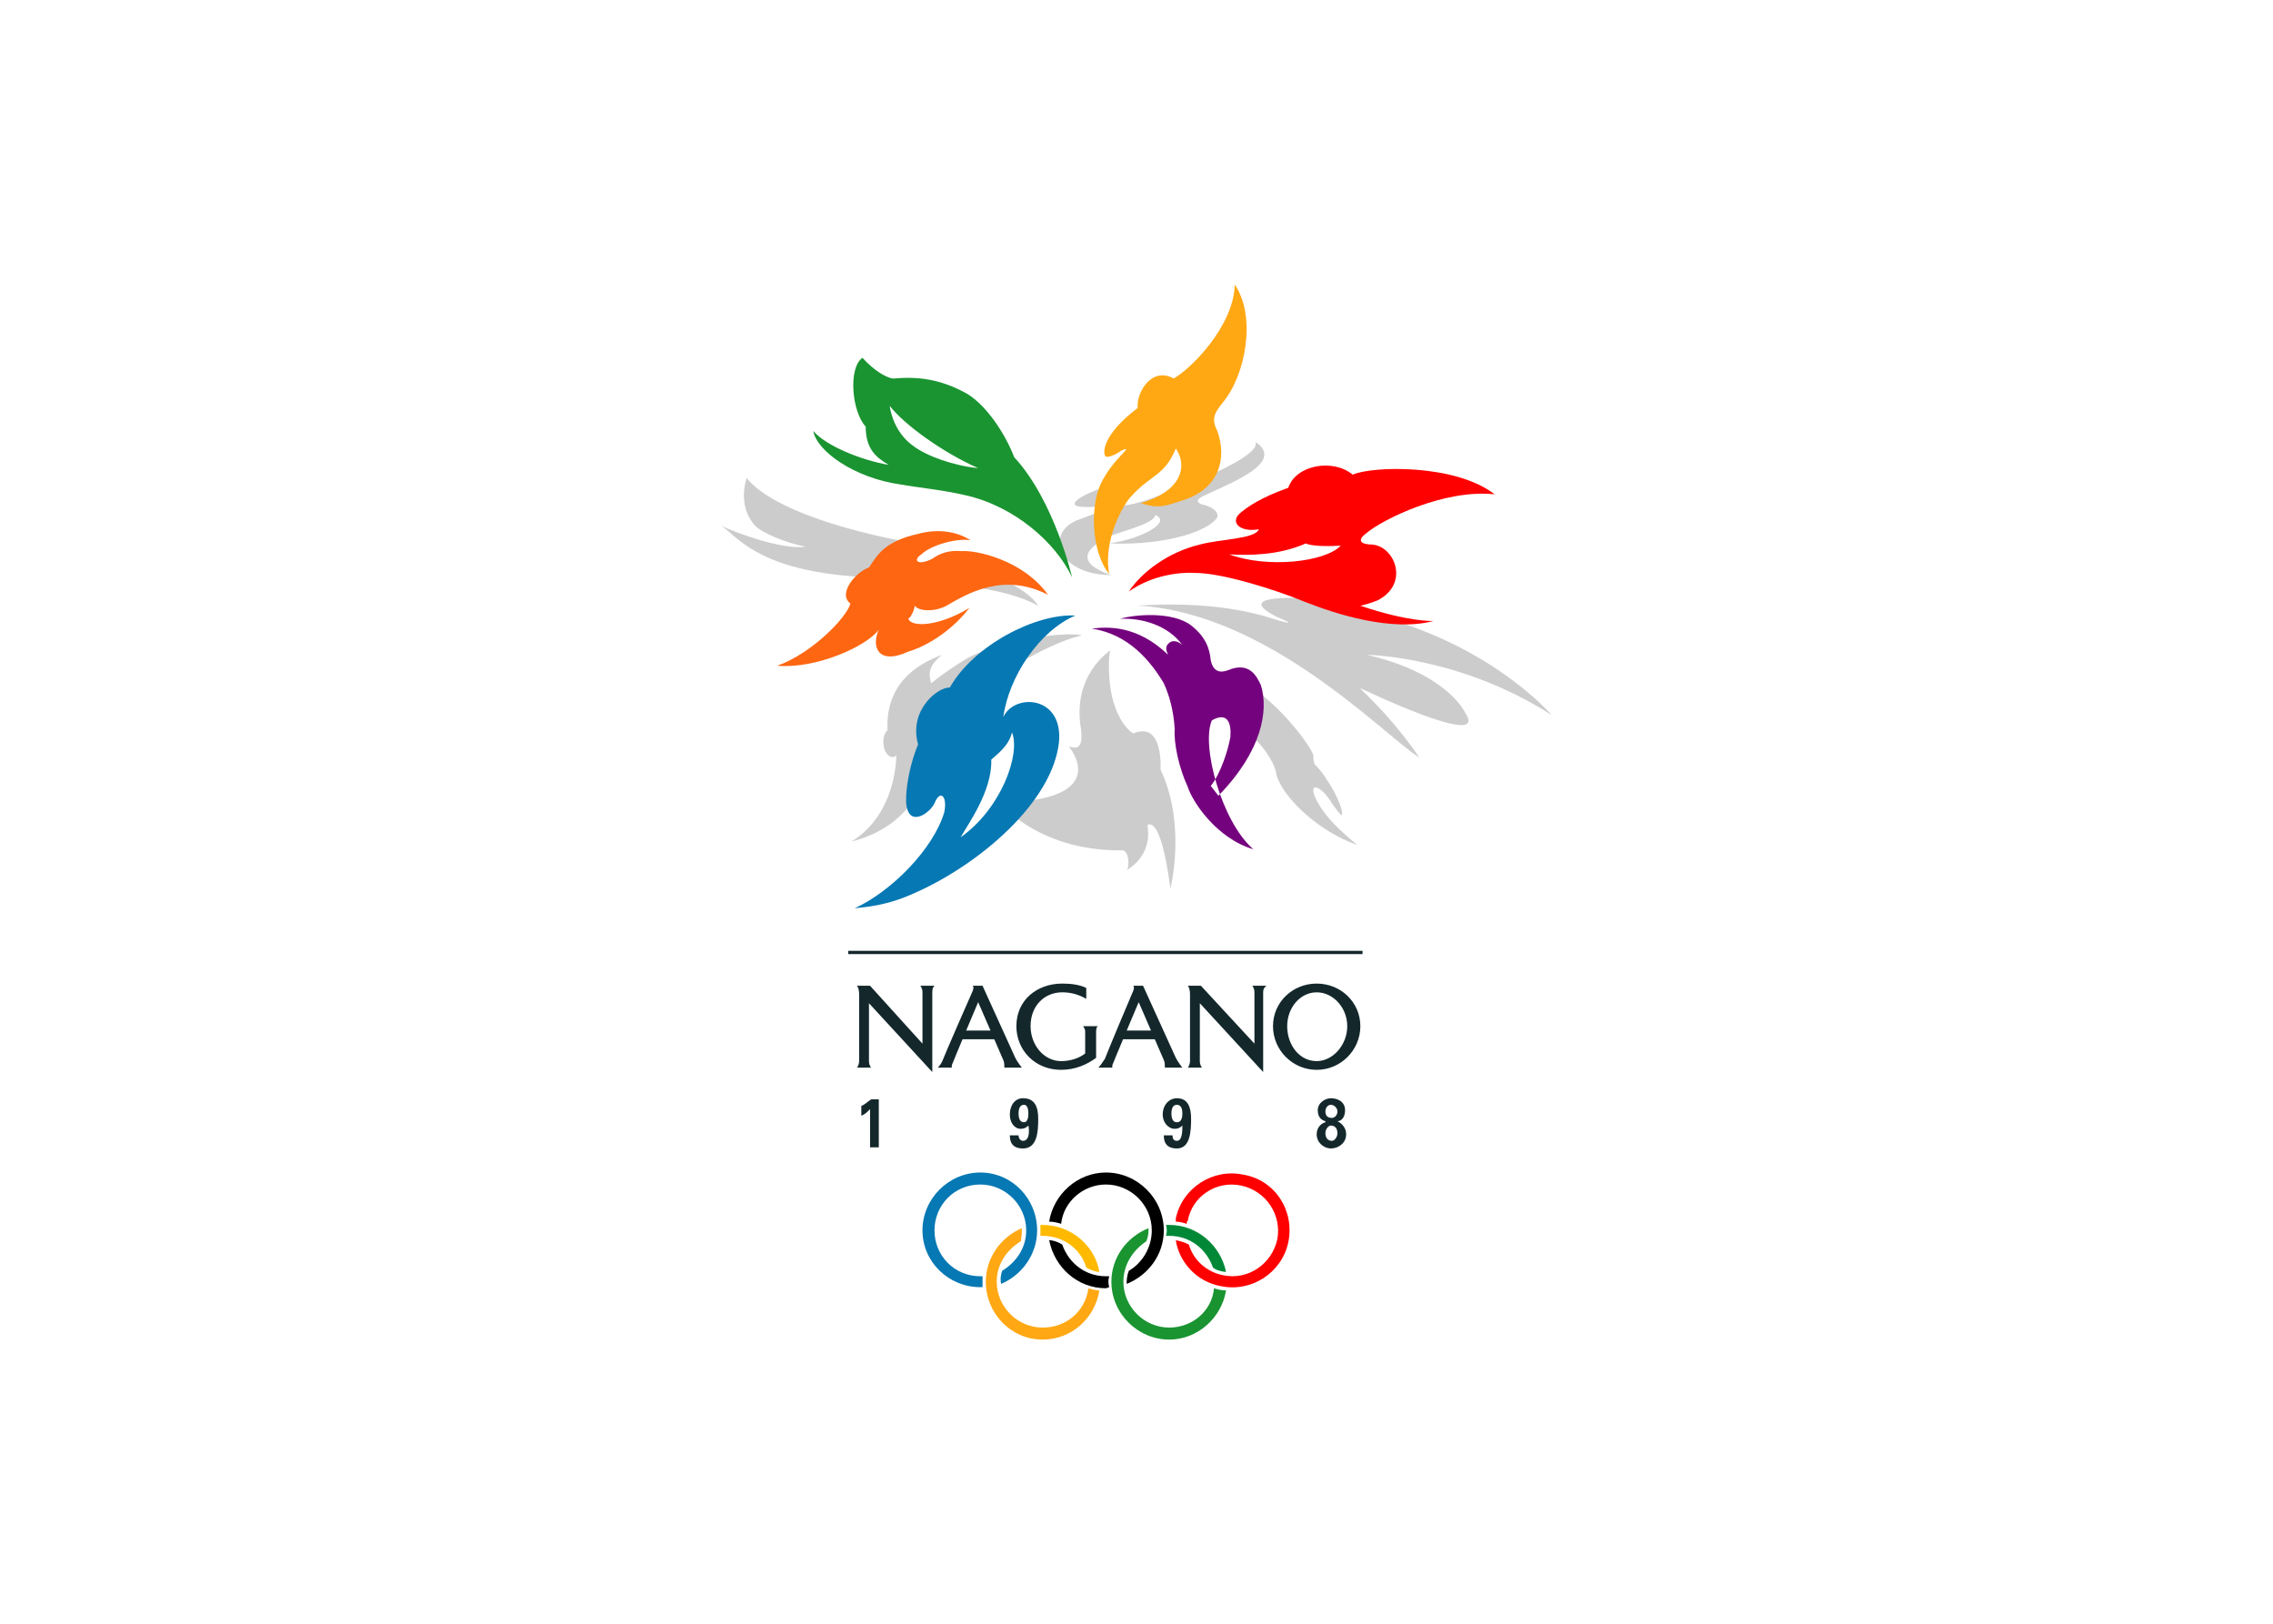 <svg clip-rule="evenodd" fill-rule="evenodd" viewBox="0 0 560 400" xmlns="http://www.w3.org/2000/svg"><path d="m276.503 209.476c-21.791.268-31.207-12.914-31.207-12.914 3.766-.268 5.918 1.884 13.99-.538 11.299-3.766 4.036-12.106 4.036-12.106 1.345.268 3.766 1.345 2.96-4.574-2.153-13.182 7.264-19.101 7.264-19.101l-.269 1.345c-.808 15.335 5.919 19.101 5.919 19.101 7.533-3.229 6.725 8.878 6.725 8.878 6.457 13.719 2.421 29.325 2.421 29.325-2.421-18.833-5.65-15.606-5.65-15.606 1.346 7.805-5.112 11.032-5.112 11.032.808-.806.539-4.842-1.076-4.842zm28.517-41.969c8.609 3.767 17.756 15.873 18.563 18.563 0 .807 0 1.345.268 2.151 1.077 1.077 2.422 2.691 2.96 3.767 2.151 2.959 4.304 7.802 3.766 8.878-.268 0-1.884-2.152-2.421-2.96-2.153-3.766-5.651-5.649-4.306-1.883 2.153 5.112 6.995 9.146 10.493 12.105-9.416-3.228-18.563-11.836-19.909-17.485 0-1.346-2.152-5.919-5.65-8.879-4.035-9.416-12.644-16.411-19.908-20.177 4.036 1.614 12.644 5.65 16.141 5.918zm-64.297 3.497c1.883-3.228 17.756-12.644 25.019-14.258l.807-.269c-6.188-1.076-22.867 2.152-29.055 6.188-4.842 2.96-8.07 5.65-8.07 5.65-.538-1.884-1.077-4.036 2.69-6.995-6.726 2.422-13.99 7.534-13.452 18.563-1.345 1.345-1.076 3.229-.807 4.574.538 1.614 1.883 2.69 2.96 1.614 0 0 .268 14.258-11.031 21.253 12.645-3.228 18.832-12.644 18.563-21.791l12.376-14.528zm39.277-21.791c16.142-1.077 27.172 1.076 33.628 3.229 8.072 2.421.808-.538.808-.538-4.573-2.421-7.532-5.112 8.07-4.574 6.727 1.614 10.762 2.153 20.448 5.381 26.365 8.071 39.277 23.405 39.277 23.405-22.597-14.527-45.464-14.796-45.464-14.796 19.907 4.574 24.212 14.259 24.212 14.259 4.842 7.264-12.913 0-25.557-5.918h-.27c9.147 8.609 14.527 16.948 14.527 16.948-8.34-5.111-36.855-35.512-69.14-37.395h-.538zm-37.664-8.07c6.458 1.883 11.568 5.112 13.452 8.07-7.802-4.305-20.985-5.38-25.289-5.112-2.421-.268-20.177-2.152-20.715-2.152-23.674-1.884-28.517-10.224-32.014-12.375 3.497 1.614 14.796 5.918 20.715 5.112-5.38-1.077-10.761-3.498-12.375-5.112-3.766-4.036-2.959-9.416-2.152-11.838 4.573 5.918 19.101 12.375 44.389 16.679-8.609 4.036-14.527 8.879 13.99 6.727zm31.476.538h-.268c-13.183-.269-15.873-10.223-8.34-13.452 4.036-1.614 10.223-3.497 6.188-3.497-3.229.269-8.61.538-5.919-1.614 1.883-1.614 6.726-3.228 9.147-3.766-4.842 2.421-3.497 7.533 7.264 4.035 1.883-.538 29.324-10.222 27.441-14.527 6.725 4.573-3.766 9.146-10.223 12.106-3.497 1.614-5.111 2.152-3.229 3.228 3.766.808 4.306 2.422 4.036 3.23-1.883 3.228-12.108 6.994-26.634 6.456 9.146-1.345 15.334-5.65 11.299-6.994 0 2.152-9.416 4.304-11.568 5.38-2.96 1.614-10.223 5.65.807 9.416z" fill="#ccc"/><path d="m327.897 270.544c1.612.003 3.487.814 3.487 2.962 0 1.613-.806 2.69-1.882 2.69 1.076.538 2.152 1.612 2.152 3.227 0 2.153-1.884 3.496-3.766 3.496h-.01c-1.613-.006-3.488-1.348-3.488-3.496 0-1.615 1.076-2.69 2.153-2.959v-.268c-1.077-.269-1.884-1.078-1.884-2.69 0-1.884 1.884-2.962 3.23-2.962h.009zm-38.481 7.534c-1.615 0-2.958-1.613-2.958-3.496 0-2.422 1.614-4.037 3.496-4.037 2.69 0 3.498 2.153 3.498 5.112 0 3.23-.268 7.264-3.498 7.264-1.882 0-3.227-.806-3.227-3.228h2.151c0 .807.27 1.347 1.076 1.347 1.345 0 1.345-2.421 1.345-3.767-.538.537-1.076.806-1.883.806zm-37.933 0c-1.614 0-2.69-1.613-2.69-3.496 0-2.422 1.344-4.037 3.228-4.037 2.96 0 3.766 2.153 3.766 5.112 0 3.23-.269 7.264-3.766 7.264-1.884 0-3.228-.806-3.228-3.228h2.152c0 .807.538 1.347 1.076 1.347 1.614 0 1.614-2.421 1.345-3.767-.538.537-1.076.806-1.884.806zm-34.973 4.573h-2.152v-9.416c-.808.809-1.346 1.347-2.153 1.615v-2.421c.807-.269 1.614-1.074 2.422-1.615h1.883v11.838zm111.375-5.379c-.539.003-1.342.808-1.342 1.884 0 1.074.538 1.884 1.614 1.884h.003c.537-.003 1.342-.811 1.342-1.884 0-1.078-.539-1.884-1.614-1.884zm-38.469.806.538-1.613zm-37.933 0 .808-1.613zm76.4-5.918c-.805.003-1.34.808-1.34 1.615 0 1.075.538 1.613 1.614 1.613.538 0 1.345-.538 1.345-1.613 0-.807-.805-1.612-1.61-1.615zm-97.653-29.324c-.268.269-.538.54-.538 1.615v19.639l-15.603-16.95v14.26c0 1.074.537 1.611.538 1.612h-3.497c.268-.268.538-1.074.538-1.612v-16.411c0-1.611-.537-2.152-.538-2.153h3.228l12.913 14.259v-12.644c0-1.074-.537-1.614-.538-1.615zm81.785 0c-.269.269-.808.54-.808 1.615v19.639l-15.603-16.95v14.26c0 1.074.536 1.611.537 1.612h-3.497c.269-.268.539-1.074.539-1.612v-16.411c0-1.611-.538-2.152-.539-2.153h3.229l13.182 14.259v-12.644c0-1.074-.537-1.614-.538-1.615zm-41.431 9.954c-.538 0-.538 1.347-.538 1.347v6.455c-2.152 1.614-5.112 2.958-8.608 2.958-6.457 0-11.031-4.84-11.031-10.76 0-6.455 5.112-10.492 11.299-10.492 2.153 0 4.304.269 5.919 1.078v2.69c-1.884-1.078-3.766-1.615-5.919-1.615-4.304 0-7.802 3.227-7.802 8.339 0 4.574 3.229 8.61 7.534 8.61 2.421 0 4.572-.808 5.918-1.884v-5.38c0-.809-.537-1.346-.538-1.347h3.766zm53.823-10.492c5.911.009 10.744 4.58 10.744 10.492v.017c-.01 5.913-4.848 10.743-10.761 10.743-5.919 0-10.762-4.84-10.762-10.76 0-5.918 4.843-10.492 10.762-10.492zm-42.792.538 8.07 17.756c.538 1.078 1.614 2.42 1.614 2.42h-4.304c0-.537 0-1.343-.268-1.88l-2.22-5.115h-7.822c-1.192 2.842-2.225 5.325-2.333 5.652-.539 1.074-.271 1.343-.271 1.343h-3.496c.538-.537 1.077-1.343 1.614-2.152.268-.806 6.456-15.603 6.724-16.141.539-1.074.539-1.614.271-1.884h2.421zm-39.547 0 8.07 17.756c.538 1.078 1.614 2.42 1.614 2.42h-4.304c0-.537 0-1.343-.269-1.88l-2.22-5.115h-7.822c-1.192 2.842-2.225 5.325-2.334 5.652-.538 1.074-.268 1.343-.268 1.343h-3.498c.538-.537 1.077-1.343 1.345-2.152.269-.806 6.726-15.603 6.995-16.141.538-1.074.538-1.614.269-1.884h2.421zm89.855 9.954c0-4.574-3.498-8.339-7.533-8.339-4.036 0-7.264 3.765-7.264 8.339s2.959 8.61 7.264 8.61c4.035 0 7.533-4.036 7.533-8.61zm-48.348 1.078-3.036-6.996s-1.452 3.433-2.951 6.996zm-39.548 0-3.036-6.996s-1.452 3.433-2.951 6.996h5.986zm-35.049-19.64h126.712v.807h-126.712zm80.977 42.238c1.077 0 1.345-1.078 1.345-2.153 0-1.078-.268-2.153-1.345-2.153-1.076 0-1.345 1.075-1.345 2.153 0 1.075.269 2.153 1.345 2.153zm-37.663 0c.808 0 1.076-1.078 1.076-2.153 0-1.078-.268-2.153-1.076-2.153-1.077 0-1.345 1.075-1.345 2.153 0 1.075.268 2.153 1.345 2.153z" fill="#14282c"/><path d="m273.275 314.396h-.808c-5.112 0-9.146-3.227-10.761-7.801-.807-.538-2.152-1.078-3.228-1.078 1.345 6.727 6.994 11.838 13.989 11.838l.808-.268c-.269-1.078-.269-1.615 0-2.69zm4.304 1.885c5.382-2.153 9.148-7.264 9.148-13.184 0-7.802-6.457-14.256-14.26-14.256-6.994 0-12.913 5.38-13.989 12.103 1.076 0 2.153.272 2.96.54.538-5.38 5.38-9.686 11.029-9.686 6.188 0 11.299 5.112 11.299 11.298 0 4.305-2.421 8.073-5.648 9.954-.539 1.346-.539 2.421-.539 3.23z"/><path d="m241.529 288.84c-7.801 0-14.259 6.454-14.259 14.256 0 7.801 6.458 13.99 14.259 13.99h.538v-2.69h-.538c-6.456 0-11.299-5.111-11.299-11.3 0-6.187 4.843-11.298 11.299-11.298 6.188 0 11.299 5.112 11.299 11.298 0 4.305-2.421 7.801-5.918 9.954-.269.809-.538 1.884-.269 3.23 5.112-2.153 8.878-7.264 8.878-13.184 0-7.802-6.188-14.256-13.99-14.256z" fill="#0678b3"/><path d="m256.865 301.753h-.539v2.69h.539c5.111 0 9.416 3.227 10.761 7.801.807.537 2.152 1.074 3.228 1.074-1.076-6.455-6.994-11.566-13.989-11.566z" fill="#ffba00"/><path d="m251.752 302.559c-5.112 2.153-8.878 7.264-8.878 13.181 0 7.802 6.188 14.26 13.99 14.26 7.263 0 12.913-5.38 13.989-12.107-.808 0-1.883-.268-2.69-.538-.808 5.649-5.381 9.686-11.298 9.686-6.188 0-11.301-5.111-11.301-11.301 0-4.302 2.422-7.801 5.919-9.954.269-1.343.269-2.15.269-3.227z" fill="#ffa814"/><path d="m288.072 301.753h-.808c.268 1.075.268 1.615 0 2.69h.808c5.112 0 9.146 3.227 10.76 7.801.539.537 2.153 1.074 3.23 1.074-1.345-6.455-6.996-11.566-13.99-11.566z" fill="#008837"/><path d="m282.96 302.559c-5.382 2.153-9.148 7.264-9.148 13.181 0 7.802 6.458 14.26 14.26 14.26 6.994 0 12.913-5.38 13.99-12.107-1.077 0-2.153-.268-2.96-.538-.538 5.649-5.381 9.686-11.03 9.686-6.188 0-11.299-5.111-11.299-11.301 0-4.302 2.421-7.801 5.648-9.954.539-1.343.539-2.15.539-3.227z" fill="#1a9431"/><path d="m306.364 289.377c-7.533-1.615-15.065 3.228-16.679 10.761v.806c.808 0 1.884.272 2.69.54 0-.268 0-.54.268-.808 1.077-5.918 6.995-9.955 13.183-8.608 6.188 1.344 9.954 7.264 8.878 13.181-1.345 6.19-7.264 10.223-13.451 8.88-4.036-.809-7.263-3.767-8.34-7.533-1.075-.538-1.883-.809-3.228-1.078.808 5.38 5.112 10.222 11.031 11.301 7.533 1.612 15.065-3.227 16.679-10.761 1.615-7.804-3.228-15.337-11.031-16.681z" fill="#f00"/><path d="m304.213 70.12c5.38 7.801 2.69 22.329-2.96 29.054-1.883 2.422-2.96 3.766-1.345 6.996 2.421 6.725.538 13.989-8.07 16.947-4.306 1.346-6.188 2.421-10.762.808 9.417-2.69 11.838-8.609 8.61-13.452-2.69 6.726-6.188 6.458-11.031 11.838-1.614 1.614-6.994 10.492-5.38 19.1-4.573-5.649-4.573-16.948-2.152-22.06 2.958-6.457 8.877-9.955 5.111-8.34-1.345 1.076-4.035 2.153-4.035 1.076-.538-1.344.268-5.649 8.071-11.568-.27-4.304 3.766-10.223 8.878-7.264 4.304-2.42 14.795-12.913 15.065-23.135z" fill="#ffa814"/><path d="m291.299 158.898c-3.498-4.842-9.954-6.725-15.334-6.456 3.497-1.076 12.913-1.884 17.487 1.614 3.766 2.96 4.574 5.919 4.842 8.609.808 3.766 3.498 2.69 4.304 2.422 5.112-2.153 6.995 1.344 8.072 3.766 1.882 6.187.268 16.141-10.492 27.171l-1.884-2.421c2.422-2.959 4.304-8.878 4.843-12.106.268-3.498-.808-6.188-4.574-4.036-2.69 6.188 2.421 25.019 10.222 31.746-9.146-2.69-15.065-11.838-16.141-15.335-2.151-4.574-3.496-10.762-3.228-14.259-.268-4.574-1.344-8.34-2.69-11.299-3.229-5.381-8.609-12.107-17.756-13.451 4.035-.538 11.299-.808 18.83 6.456-.537-1.076-.806-2.152.271-2.959 1.344-1.077 2.959.268 3.227.538z" fill="#74017d"/><path d="m226.464 131.458c-8.878 1.884-10.492 5.65-12.375 8.34-3.229 1.077-7.801 6.458-4.573 8.878-.807 3.229-9.147 12.107-18.025 15.335 9.685.807 22.06-4.842 25.019-8.877-1.883 4.035-.269 8.877 7.264 5.38 2.153-.538 9.416-3.497 15.066-10.762-7.534 4.574-14.259 4.843-15.066 2.691 1.077-.808 1.614-2.96 1.614-3.229.807 1.345 4.842 1.614 7.802 0 5.112-2.959 13.99-8.34 25.019-2.69-6.188-8.609-17.756-11.031-21.254-10.761-3.227-.27-5.38.538-7.264 1.883-3.766 1.883-4.842.269-2.69-1.076 2.152-2.153 8.34-4.036 12.106-3.498-5.918-3.766-12.644-1.614-12.644-1.614z" fill="#fe6612"/><path d="m249.869 112.625c9.955 10.762 14.259 29.593 14.259 29.593-4.035-8.609-14.259-17.487-26.095-20.176-5.65-1.346-11.568-1.884-16.141-2.69-11.568-1.614-20.715-8.34-21.522-13.182 3.228 3.766 12.106 7.263 18.563 8.34-3.228-1.884-5.649-4.036-5.649-9.416-3.498-3.767-4.305-14.528-.808-16.949 2.69 2.96 5.649 4.842 7.533 5.111 5.919-.537 11.568 0 18.294 3.768 4.842 2.959 9.416 9.953 11.568 15.602zm-30.669-12.644c.269 2.152 1.614 6.994 5.918 9.954 3.228 2.421 9.955 4.842 15.872 5.381-8.609-3.766-18.293-10.761-21.791-15.335z" fill="#1a9431"/><path d="m210.591 223.735c8.878-4.036 19.37-14.528 22.06-23.676.807-4.035-1.076-5.649-2.421-2.152-1.345 2.69-6.726 6.188-6.994-.538 0-6.188 2.152-12.106 2.959-13.99-2.421-8.61 5.112-14.259 7.802-13.99 5.918-10.492 21.253-18.293 30.938-17.755-8.877 3.766-16.411 15.065-17.755 25.019 2.69-5.918 14.796-5.38 13.72 6.188-1.614 14.797-19.639 30.13-35.512 37.125-6.994 3.228-12.376 3.496-14.796 3.768zm26.095-17.487c9.954-6.996 14.796-20.448 12.644-25.828-.808 3.498-4.036 5.65-5.111 6.726.268 7.801-5.919 16.14-7.534 19.102z" fill="#0678b3"/><path d="m294.528 141.143c-3.767-.269-10.762.538-16.411 4.573 3.227-4.842 9.683-9.686 17.487-11.568 4.842-1.345 13.72-1.345 14.526-3.766-4.572.807-6.994-1.614-4.842-3.766 2.152-1.884 5.381-4.036 12.106-6.457 1.884-5.649 11.03-7.264 15.873-3.228 4.842-2.153 25.288-2.691 34.973 4.842-12.376-1.345-27.71 6.187-31.746 9.685-2.151 1.614-1.344 2.69 1.615 2.69 5.649.538 9.146 9.686 1.345 13.72-1.345.538-2.96 1.076-4.305 1.345 11.838 4.035 18.025 3.766 18.025 3.766-10.222 2.69-23.943-1.614-32.015-4.843-6.457-2.69-19.908-6.994-26.633-6.994zm8.34-4.574c9.415 3.496 23.674 1.884 27.441-2.153-4.306.27-7.534 0-8.61-.538-6.727 2.959-13.99 2.959-18.831 2.69z" fill="#f00"/></svg>